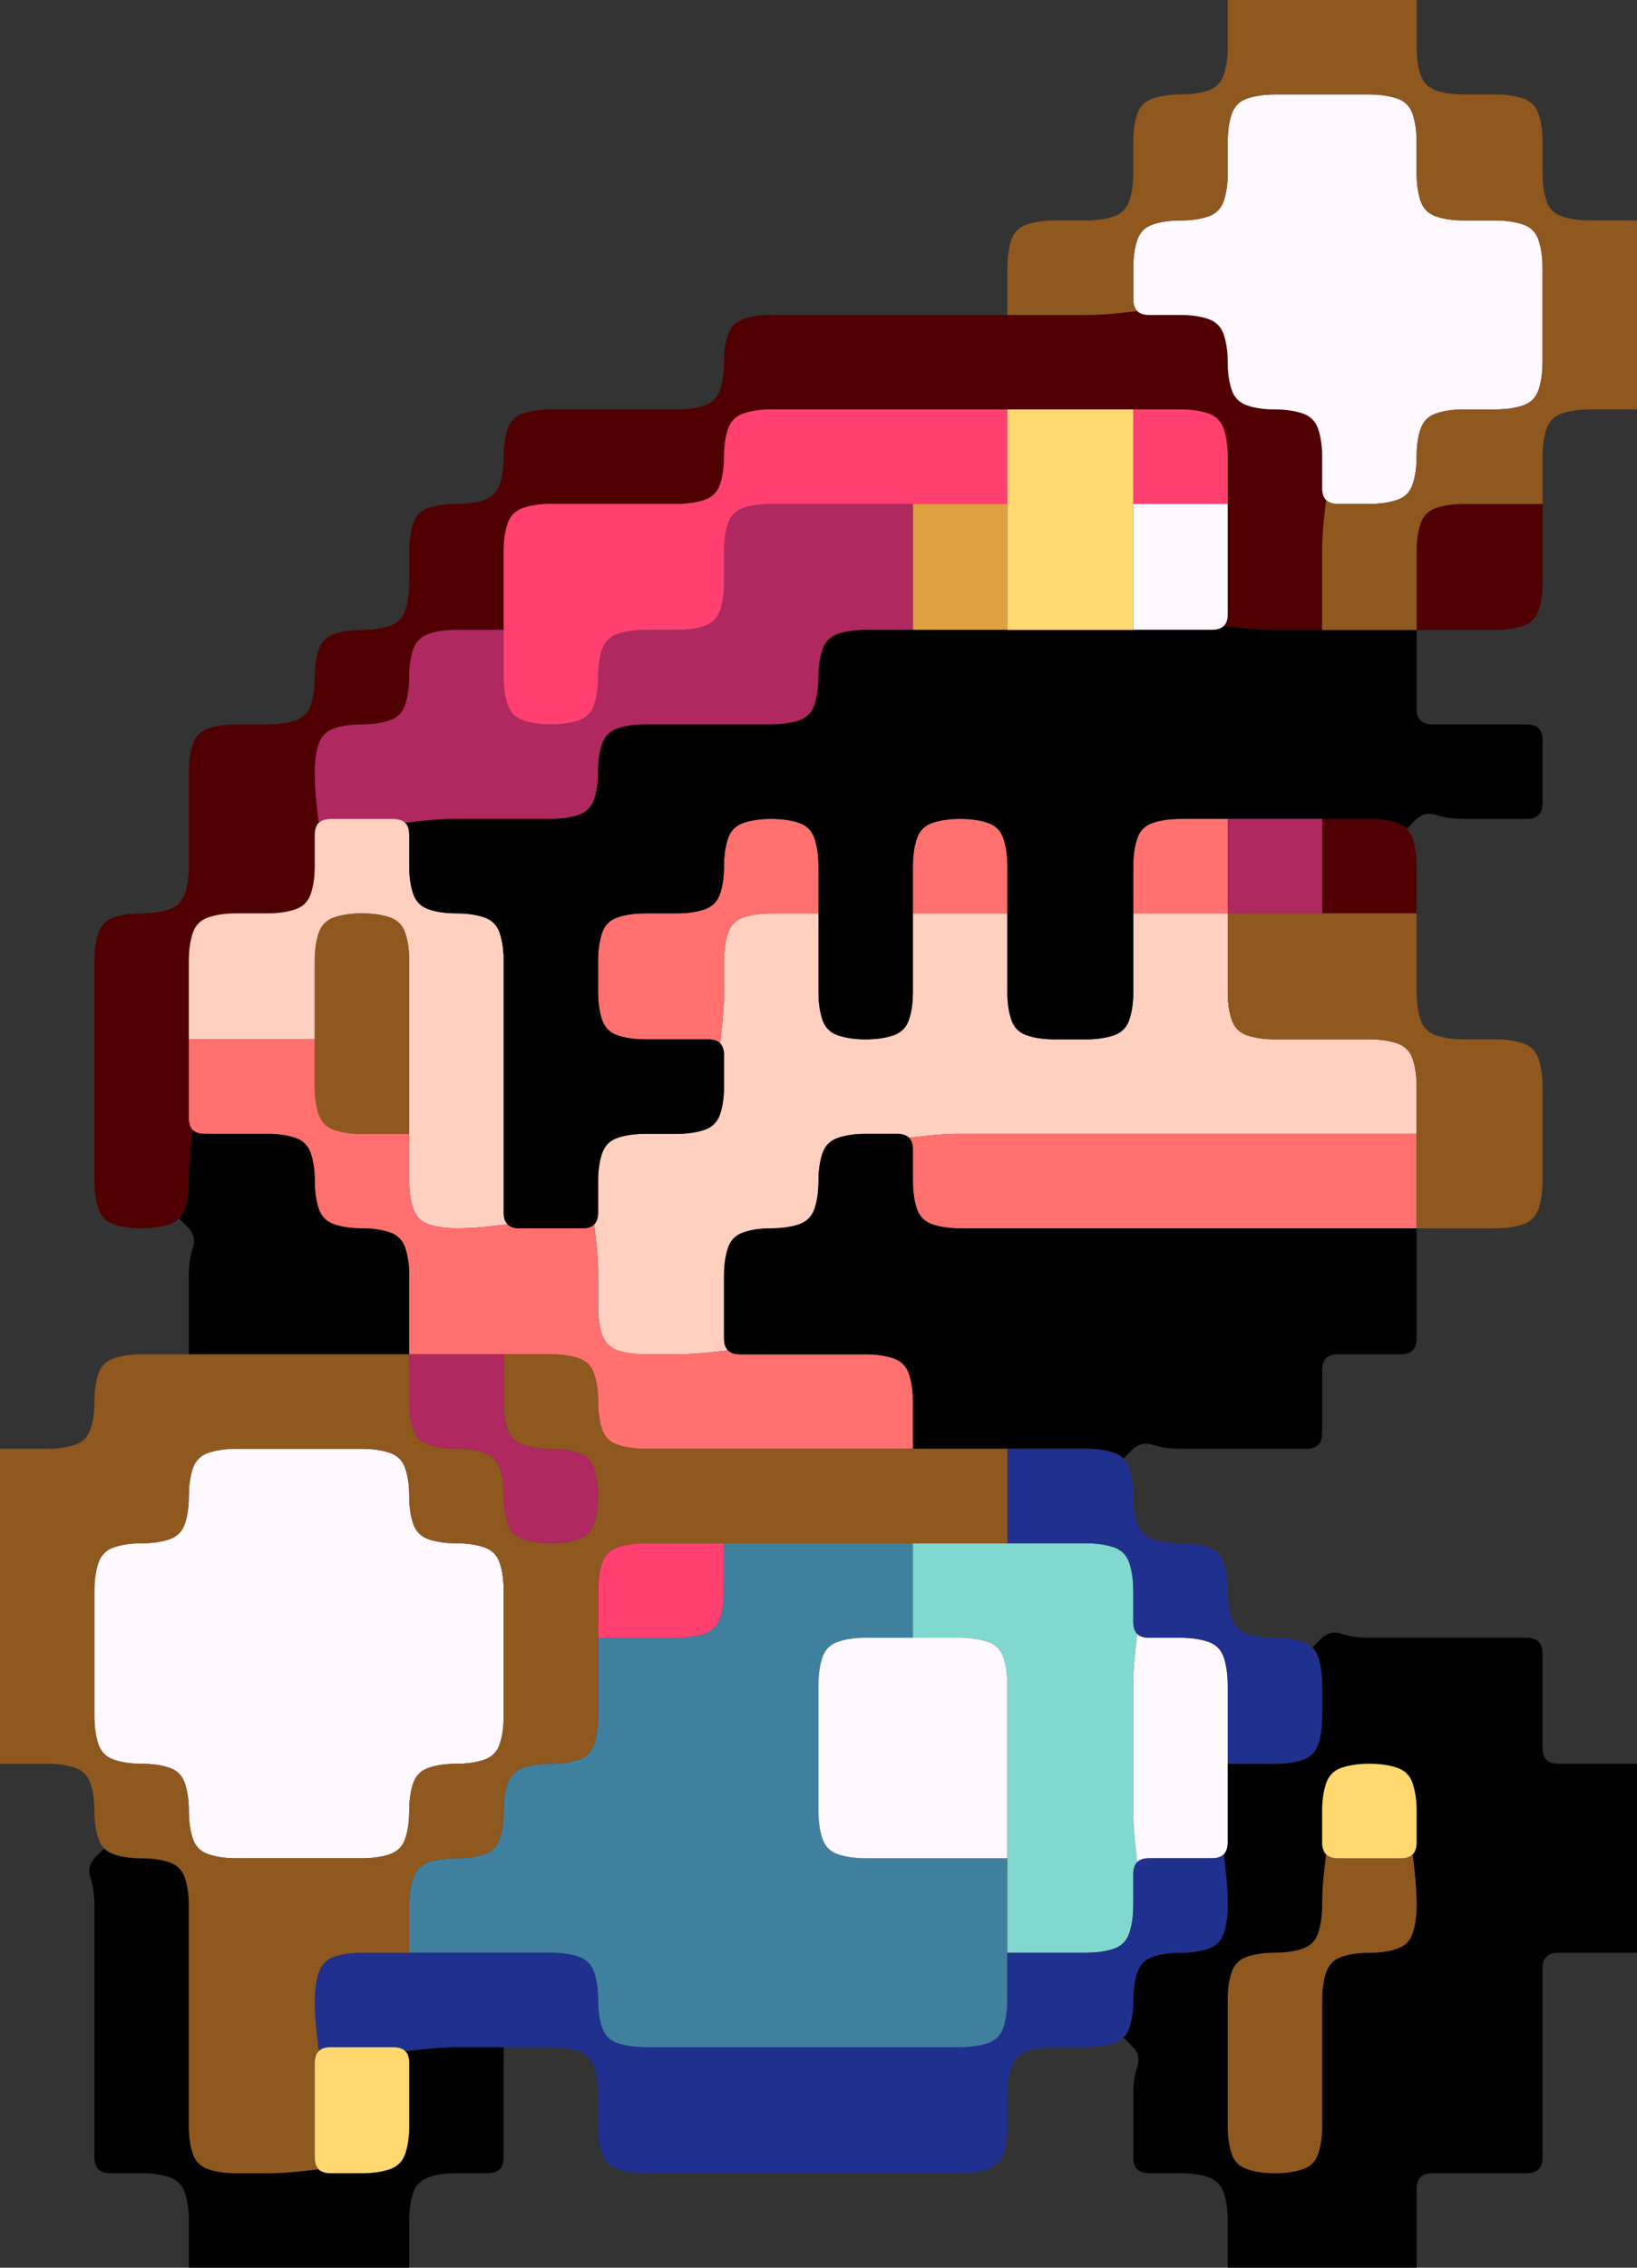 <?xml version="1.0" encoding="UTF-8" standalone="no"?>
<svg
   xmlns:dc="http://purl.org/dc/elements/1.1/"
   xmlns:cc="http://creativecommons.org/ns#"
   xmlns:rdf="http://www.w3.org/1999/02/22-rdf-syntax-ns#"
   xmlns:svg="http://www.w3.org/2000/svg"
   xmlns="http://www.w3.org/2000/svg"
   viewBox="0 0 52 72"
   height="72"
   width="52"
   id="svg815"
   version="1.1">
  <rect x="0" y="0" width="52" height="72" fill="#333333" stroke="none"/>
  <defs
     id="defs819" />
  <g
     transform="translate(-201.55,-52.448)"
     id="g1211">
    <g
       id="g1396"
       transform="translate(122.672,30.086)">
      <g
         id="g1583"
         transform="translate(78.877,22.362)">
        <path
           id="path1513"
           d="M 29,16.5 V 16 h 0.5 q 0.5,0 1,0 0.5,0 1,0 H 32 v 0.5 q 0,0.5 0,1 0,0.5 0,1 0,0.5 0,1 V 20 h -0.5 q -0.5,0 -1,0 -0.5,0 -1,0 H 29 v -0.5 q 0,-0.5 0,-1 0,-0.5 0,-1 0,-0.5 0,-1 M 28.875,20 H 29 29.375 29.75 29.5 q -0.25,0 -0.5,0 h -0.25 0.125 m 2.75,0 H 32 32.125 32.25 32 q -0.25,0 -0.5,0 h -0.25 0.375 M 32,16.375 V 16 15.875 15.75 16 q 0,0.25 0,0.5 v 0.25 -0.375 M 29.375,16 H 29 28.875 28.75 29 q 0.25,0 0.5,0 h 0.25 -0.375"
           style="fill:#dfa03f;fill-opacity:1" />
        <path
           d="M 42,26.5 V 26 h 0.5 q 0.5,0 1,0 0.5,0 0.875,0.125 0.375,0.125 0.5,0.5 Q 45,27 45,27.5 q 0,0.5 0,1 V 29 h -0.5 q -0.5,0 -1,0 -0.5,0 -1,0 H 42 v -0.5 q 0,-0.5 0,-1 0,-0.5 0,-1 M 41.875,29 H 42 42.375 42.75 42.5 q -0.25,0 -0.5,0 h -0.25 0.125 M 45,29.125 V 29 28.625 28.25 28.5 q 0,0.25 0,0.5 v 0.25 -0.125 M 42.375,26 H 42 41.875 41.75 42 q 0.25,0 0.5,0 h 0.25 -0.375 m 2.75,-9.375 q 0.125,-0.375 0.5,-0.5 Q 46,16 46.5,16 q 0.5,0 1,0 0.5,0 1,0 H 49 v 0.5 q 0,0.5 0,1 0,0.5 0,1 0,0.5 -0.125,0.875 -0.125,0.375 -0.5,0.5 Q 48,20 47.5,20 q -0.5,0 -1,0 -0.5,0 -1,0 H 45 v -0.5 q 0,-0.5 0,-1 0,-0.5 0,-1 0,-0.5 0.125,-0.875 M 44.875,20 H 45 45.375 45.75 45.5 q -0.25,0 -0.5,0 h -0.25 0.125 M 49,16.375 V 16 15.875 15.75 16 q 0,0.25 0,0.5 v 0.25 -0.375 m -25.875,-5.75 q 0.125,-0.375 0.5,-0.5 Q 24,10 24.5,10 q 0.5,0 1,0 0.5,0 1,0 0.5,0 1,0 0.5,0 1,0 0.5,0 1,0 0.5,0 1,0 0.5,0 1,0 0.5,0 1,0 0.5,0 1,0 0.5,0 1,0 0.5,0 1.062,-0.062 L 36.125,9.875 36.062,9.812 36,9.75 36.125,9.875 Q 36.25,10 36.5,10 H 36.75 36.375 36 36.5 q 0.5,0 1,0 0.5,0 0.875,0.125 0.375,0.125 0.5,0.5 Q 39,11 39,11.5 q 0,0.5 0.125,0.875 0.125,0.375 0.5,0.5 Q 40,13 40.5,13 q 0.5,0 0.875,0.125 0.375,0.125 0.5,0.5 Q 42,14 42,14.5 q 0,0.5 0,1 V 16 15.625 15.25 15.5 q 0,0.25 0.125,0.375 L 42.25,16 42.188,15.938 42.125,15.875 42.062,16.438 Q 42,17 42,17.5 q 0,0.5 0,1 0,0.5 0,1 V 20 h -0.5 q -0.5,0 -1,0 -0.5,0 -1.062,-0.062 L 38.875,19.875 38.812,19.938 38.75,20 38.875,19.875 Q 39,19.75 39,19.5 V 19.25 19.625 20 19.5 q 0,-0.5 0,-1 0,-0.5 0,-1 0,-0.5 0,-1 0,-0.5 0,-1 0,-0.5 0,-1 0,-0.5 -0.125,-0.875 -0.125,-0.375 -0.5,-0.5 Q 38,13 37.5,13 q -0.5,0 -1,0 -0.5,0 -1,0 -0.5,0 -1,0 -0.5,0 -1,0 -0.5,0 -1,0 -0.5,0 -1,0 -0.5,0 -1,0 -0.5,0 -1,0 -0.5,0 -1,0 -0.5,0 -1,0 -0.5,0 -1,0 -0.5,0 -1,0 -0.5,0 -1,0 -0.5,0 -0.875,0.125 -0.375,0.125 -0.5,0.5 Q 23,14 23,14.5 q 0,0.5 -0.125,0.875 -0.125,0.375 -0.5,0.5 Q 22,16 21.5,16 q -0.5,0 -1,0 -0.5,0 -1,0 -0.5,0 -1,0 -0.5,0 -1,0 -0.5,0 -0.875,0.125 -0.375,0.125 -0.5,0.5 Q 16,17 16,17.5 q 0,0.5 0,1 0,0.5 0,1 V 20 h -0.5 q -0.5,0 -1,0 -0.5,0 -0.875,0.125 -0.375,0.125 -0.5,0.5 Q 13,21 13,21.5 q 0,0.5 -0.125,0.875 -0.125,0.375 -0.5,0.5 Q 12,23 11.5,23 11,23 10.625,23.125 10.25,23.25 10.125,23.625 10,24 10,24.5 10,25 10.062,25.562 L 10.125,26.125 10.188,26.062 10.25,26 10.125,26.125 Q 10,26.25 10,26.5 V 26.75 26.375 26 26.5 q 0,0.5 0,1 0,0.5 -0.125,0.875 -0.125,0.375 -0.5,0.5 Q 9,29 8.5,29 8,29 7.5,29 7,29 6.625,29.125 6.25,29.25 6.125,29.625 6,30 6,30.5 q 0,0.5 0,1 0,0.5 0,1 0,0.5 0,1 0,0.5 0,1 0,0.5 0,1 V 36 35.625 35.25 35.5 q 0,0.25 0.125,0.375 L 6.25,36 6.188,35.938 6.125,35.875 6.062,36.438 Q 6,37 6,37.5 6,38 5.875,38.375 5.75,38.75 5.375,38.875 5,39 4.5,39 4,39 3.625,38.875 3.25,38.75 3.125,38.375 3,38 3,37.5 3,37 3,36.5 3,36 3,35.5 3,35 3,34.5 3,34 3,33.5 3,33 3,32.5 3,32 3,31.5 3,31 3,30.5 3,30 3.125,29.625 3.25,29.25 3.625,29.125 4,29 4.5,29 5,29 5.375,28.875 5.75,28.75 5.875,28.375 6,28 6,27.5 6,27 6,26.5 6,26 6,25.5 6,25 6,24.5 6,24 6.125,23.625 6.25,23.25 6.625,23.125 7,23 7.5,23 8,23 8.5,23 9,23 9.375,22.875 9.75,22.75 9.875,22.375 10,22 10,21.5 10,21 10.125,20.625 10.25,20.25 10.625,20.125 11,20 11.5,20 q 0.5,0 0.875,-0.125 0.375,-0.125 0.5,-0.5 Q 13,19 13,18.5 q 0,-0.5 0,-1 0,-0.5 0.125,-0.875 0.125,-0.375 0.5,-0.5 Q 14,16 14.5,16 q 0.5,0 0.875,-0.125 0.375,-0.125 0.5,-0.5 Q 16,15 16,14.5 16,14 16.125,13.625 16.25,13.25 16.625,13.125 17,13 17.5,13 q 0.5,0 1,0 0.5,0 1,0 0.5,0 1,0 0.5,0 1,0 0.5,0 0.875,-0.125 0.375,-0.125 0.5,-0.5 Q 23,12 23,11.5 23,11 23.125,10.625 M 16,20.125 V 20 19.625 19.25 19.5 q 0,0.25 0,0.5 v 0.25 -0.125 M 41.625,20 H 42 42.125 42.25 42 q -0.25,0 -0.5,0 h -0.25 0.375"
           style="fill:#500000;fill-opacity:1"
           id="path1531" />
        <path
           d="m 23.125,29.625 q 0.125,-0.375 0.5,-0.5 Q 24,29 24.5,29 q 0.5,0 1,0 H 26 v 0.5 q 0,0.5 0,1 0,0.5 0,1 0,0.5 0.125,0.875 0.125,0.375 0.5,0.5 Q 27,33 27.5,33 q 0.5,0 0.875,-0.125 0.375,-0.125 0.5,-0.5 Q 29,32 29,31.5 q 0,-0.5 0,-1 0,-0.5 0,-1 V 29 h 0.5 q 0.5,0 1,0 0.5,0 1,0 H 32 v 0.5 q 0,0.5 0,1 0,0.5 0,1 0,0.5 0.125,0.875 0.125,0.375 0.5,0.5 Q 33,33 33.5,33 q 0.5,0 1,0 0.5,0 0.875,-0.125 0.375,-0.125 0.5,-0.5 Q 36,32 36,31.5 q 0,-0.5 0,-1 0,-0.5 0,-1 V 29 h 0.5 q 0.5,0 1,0 0.5,0 1,0 H 39 v 0.5 q 0,0.5 0,1 0,0.5 0,1 0,0.5 0.125,0.875 0.125,0.375 0.5,0.5 Q 40,33 40.5,33 q 0.5,0 1,0 0.5,0 1,0 0.5,0 1,0 0.5,0 0.875,0.125 0.375,0.125 0.5,0.5 Q 45,34 45,34.5 q 0,0.5 0,1 V 36 h -0.5 q -0.5,0 -1,0 -0.5,0 -1,0 -0.5,0 -1,0 -0.5,0 -1,0 -0.5,0 -1,0 -0.5,0 -1,0 -0.5,0 -1,0 -0.5,0 -1,0 -0.5,0 -1,0 -0.5,0 -1,0 -0.5,0 -1,0 -0.5,0 -1,0 -0.5,0 -1,0 -0.5,0 -1,0 -0.5,0 -1.062,0.062 L 28.875,36.125 28.938,36.188 29,36.25 28.875,36.125 Q 28.75,36 28.5,36 H 28.25 28.625 29 28.5 q -0.5,0 -1,0 -0.5,0 -0.875,0.125 -0.375,0.125 -0.5,0.5 Q 26,37 26,37.5 q 0,0.5 -0.125,0.875 -0.125,0.375 -0.5,0.5 Q 25,39 24.5,39 24,39 23.625,39.125 23.25,39.25 23.125,39.625 23,40 23,40.5 q 0,0.5 0,1 0,0.5 0,1 V 43 42.625 42.25 42.5 q 0,0.25 0.125,0.375 L 23.25,43 23.188,42.938 23.125,42.875 22.562,42.938 Q 22,43 21.5,43 21,43 20.5,43 20,43 19.625,42.875 19.25,42.75 19.125,42.375 19,42 19,41.5 19,41 19,40.5 19,40 18.938,39.438 L 18.875,38.875 18.812,38.938 18.75,39 18.875,38.875 Q 19,38.75 19,38.5 V 38.25 38.625 39 38.5 q 0,-0.5 0,-1 0,-0.5 0.125,-0.875 0.125,-0.375 0.5,-0.5 Q 20,36 20.5,36 q 0.5,0 1,0 0.5,0 0.875,-0.125 0.375,-0.125 0.5,-0.5 Q 23,35 23,34.5 23,34 23,33.5 V 33 33.375 33.75 33.5 q 0,-0.25 -0.125,-0.375 L 22.75,33 l 0.062,0.062 0.062,0.062 0.062,-0.562 Q 23,32 23,31.5 23,31 23,30.5 23,30 23.125,29.625 M 45,36.125 V 36 35.625 35.25 35.5 q 0,0.25 0,0.5 v 0.25 -0.125 m -9,-7.25 V 29 29.375 29.75 29.5 q 0,-0.25 0,-0.5 v -0.25 0.125 m -4,0.5 V 29 28.875 28.75 29 q 0,0.25 0,0.5 v 0.25 -0.375 m -3,-0.5 V 29 29.375 29.75 29.5 q 0,-0.25 0,-0.5 v -0.25 0.125 m -3,0.5 V 29 28.875 28.75 29 q 0,0.25 0,0.5 v 0.25 -0.375 M 10,26.5 q 0,-0.5 0.5,-0.5 0.5,0 1,0 0.5,0 1,0 0.5,0 0.5,0.5 0,0.5 0,1 0,0.5 0.125,0.875 0.125,0.375 0.5,0.5 Q 14,29 14.5,29 q 0.5,0 0.875,0.125 0.375,0.125 0.5,0.5 Q 16,30 16,30.5 q 0,0.5 0,1 0,0.5 0,1 0,0.5 0,1 0,0.5 0,1 0,0.5 0,1 0,0.5 0,1 0,0.5 0,1 0,0.5 0,1 V 39 38.625 38.25 38.5 q 0,0.25 0.125,0.375 L 16.25,39 16.188,38.938 16.125,38.875 15.562,38.938 Q 15,39 14.5,39 14,39 13.625,38.875 13.25,38.75 13.125,38.375 13,38 13,37.5 q 0,-0.5 0,-1 0,-0.5 0,-1 0,-0.5 0,-1 0,-0.5 0,-1 0,-0.5 0,-1 0,-0.5 0,-1 0,-0.5 0,-1 0,-0.5 -0.125,-0.875 -0.125,-0.375 -0.5,-0.5 Q 12,29 11.5,29 11,29 10.625,29.125 10.25,29.25 10.125,29.625 10,30 10,30.5 q 0,0.5 0,1 0,0.5 0,1 V 33 H 9.5 Q 9,33 8.5,33 8,33 7.5,33 7,33 6.5,33 H 6 V 32.5 Q 6,32 6,31.5 6,31 6,30.5 6,30 6.125,29.625 6.25,29.25 6.625,29.125 7,29 7.5,29 8,29 8.5,29 9,29 9.375,28.875 9.75,28.75 9.875,28.375 10,28 10,27.5 10,27 10,26.5 M 6,32.625 V 33 33.125 33.25 33 q 0,-0.25 0,-0.5 v -0.25 0.375 m 4,0.5 V 33 32.625 32.25 32.5 q 0,0.25 0,0.5 v 0.25 -0.125"
           style="fill:#ffd0c0;fill-opacity:1"
           id="path1535" />
        <path
           d="M 29,36.5 V 36 36.375 36.75 36.5 q 0,-0.25 -0.125,-0.375 L 28.75,36 l 0.062,0.062 0.062,0.062 0.562,-0.062 Q 30,36 30.5,36 q 0.5,0 1,0 0.5,0 1,0 0.5,0 1,0 0.5,0 1,0 0.5,0 1,0 0.5,0 1,0 0.5,0 1,0 0.5,0 1,0 0.5,0 1,0 0.5,0 1,0 0.5,0 1,0 0.5,0 1,0 0.5,0 1,0 0.5,0 1,0 H 45 v 0.5 q 0,0.5 0,1 0,0.5 0,1 V 39 h -0.5 q -0.5,0 -1,0 -0.5,0 -1,0 -0.5,0 -1,0 -0.5,0 -1,0 -0.5,0 -1,0 -0.5,0 -1,0 -0.5,0 -1,0 -0.5,0 -1,0 -0.5,0 -1,0 -0.5,0 -1,0 -0.5,0 -1,0 -0.5,0 -1,0 -0.5,0 -1,0 -0.5,0 -1,0 -0.5,0 -0.875,-0.125 -0.375,-0.125 -0.5,-0.5 Q 29,38 29,37.5 29,37 29,36.5 M 44.625,39 H 45 45.125 45.25 45 q -0.25,0 -0.5,0 h -0.25 0.375 M 45,36.375 V 36 35.875 35.75 36 q 0,0.25 0,0.5 v 0.25 -0.375 M 6,33.5 V 33 h 0.5 q 0.5,0 1,0 0.5,0 1,0 0.5,0 1,0 H 10 v 0.5 q 0,0.5 0,1 0,0.5 0.125,0.875 0.125,0.375 0.5,0.5 Q 11,36 11.5,36 q 0.5,0 1,0 H 13 v 0.5 q 0,0.5 0,1 0,0.5 0.125,0.875 0.125,0.375 0.5,0.5 Q 14,39 14.5,39 15,39 15.562,38.938 L 16.125,38.875 16.062,38.812 16,38.75 16.125,38.875 Q 16.25,39 16.5,39 H 16.75 16.375 16 16.5 q 0.5,0 1,0 0.5,0 1,0 H 19 18.625 18.25 18.5 q 0.25,0 0.375,-0.125 L 19,38.75 18.938,38.812 18.875,38.875 18.938,39.438 Q 19,40 19,40.5 q 0,0.5 0,1 0,0.5 0.125,0.875 0.125,0.375 0.5,0.5 Q 20,43 20.5,43 q 0.5,0 1,0 0.5,0 1.062,-0.062 L 23.125,42.875 23.062,42.812 23,42.75 23.125,42.875 Q 23.25,43 23.5,43 H 23.75 23.375 23 23.5 q 0.5,0 1,0 0.5,0 1,0 0.5,0 1,0 0.5,0 1,0 0.5,0 0.875,0.125 0.375,0.125 0.5,0.5 Q 29,44 29,44.5 q 0,0.5 0,1 V 46 h -0.5 q -0.5,0 -1,0 -0.5,0 -1,0 -0.5,0 -1,0 -0.5,0 -1,0 -0.5,0 -1,0 -0.5,0 -1,0 -0.5,0 -1,0 -0.5,0 -1,0 -0.5,0 -0.875,-0.125 -0.375,-0.125 -0.5,-0.5 Q 19,45 19,44.5 19,44 18.875,43.625 18.75,43.25 18.375,43.125 18,43 17.5,43 q -0.5,0 -1,0 -0.5,0 -1,0 -0.5,0 -1,0 -0.5,0 -1,0 H 13 v -0.5 q 0,-0.5 0,-1 0,-0.5 0,-1 0,-0.5 -0.125,-0.875 -0.125,-0.375 -0.5,-0.5 Q 12,39 11.5,39 11,39 10.625,38.875 10.25,38.75 10.125,38.375 10,38 10,37.5 10,37 9.875,36.625 9.75,36.25 9.375,36.125 9,36 8.5,36 8,36 7.5,36 7,36 6.5,36 6,36 6,35.5 6,35 6,34.5 6,34 6,33.5 M 28.625,46 H 29 29.125 29.25 29 q -0.25,0 -0.5,0 h -0.25 0.375 M 13,36.375 V 36 35.875 35.75 36 q 0,0.25 0,0.5 v 0.25 -0.375 m -3,-3 V 33 32.875 32.75 33 q 0,0.25 0,0.5 v 0.25 -0.375 m -4,-0.5 V 33 33.375 33.75 33.5 Q 6,33.25 6,33 v -0.25 0.125 m 30.125,-6.25 q 0.125,-0.375 0.5,-0.5 Q 37,26 37.5,26 q 0.5,0 1,0 H 39 v 0.5 q 0,0.5 0,1 0,0.5 0,1 V 29 h -0.5 q -0.5,0 -1,0 -0.5,0 -1,0 H 36 v -0.5 q 0,-0.5 0,-1 0,-0.5 0.125,-0.875 m -0.125,2 V 29 29.125 29.25 29 q 0,-0.25 0,-0.5 v -0.25 0.375 M 39.125,26 H 39 38.625 38.25 38.5 q 0.25,0 0.5,0 h 0.25 -0.125 m -10,0.625 q 0.125,-0.375 0.5,-0.5 Q 30,26 30.5,26 q 0.5,0 0.875,0.125 0.375,0.125 0.5,0.5 Q 32,27 32,27.5 q 0,0.5 0,1 V 29 h -0.5 q -0.5,0 -1,0 -0.5,0 -1,0 H 29 v -0.5 q 0,-0.5 0,-1 0,-0.5 0.125,-0.875 m -0.125,2 V 29 29.125 29.25 29 q 0,-0.25 0,-0.5 v -0.25 0.375 m 3,0.5 V 29 28.625 28.25 28.5 q 0,0.25 0,0.5 v 0.25 -0.125 m -8.875,-2.5 q 0.125,-0.375 0.5,-0.5 Q 24,26 24.5,26 q 0.5,0 0.875,0.125 0.375,0.125 0.5,0.5 Q 26,27 26,27.5 q 0,0.5 0,1 V 29 h -0.5 q -0.5,0 -1,0 -0.5,0 -0.875,0.125 -0.375,0.125 -0.5,0.5 Q 23,30 23,30.5 q 0,0.5 0,1 0,0.5 -0.062,1.062 L 22.875,33.125 22.938,33.188 23,33.25 22.875,33.125 Q 22.75,33 22.5,33 H 22.25 22.625 23 22.5 q -0.5,0 -1,0 -0.5,0 -1,0 -0.5,0 -0.875,-0.125 -0.375,-0.125 -0.5,-0.5 Q 19,32 19,31.5 q 0,-0.5 0,-1 0,-0.5 0.125,-0.875 0.125,-0.375 0.5,-0.5 Q 20,29 20.5,29 q 0.5,0 1,0 0.5,0 0.875,-0.125 0.375,-0.125 0.5,-0.5 Q 23,28 23,27.5 23,27 23.125,26.625 M 26,29.125 V 29 28.625 28.25 28.5 q 0,0.25 0,0.5 v 0.25 -0.125"
           style="fill:#ff706f;fill-opacity:1"
           id="path1545" />
        <path
           d="M 13,43.5 V 43 h 0.5 q 0.5,0 1,0 0.5,0 1,0 H 16 v 0.5 q 0,0.5 0,1 0,0.5 0.125,0.875 0.125,0.375 0.5,0.5 Q 17,46 17.5,46 q 0.5,0 0.875,0.125 0.375,0.125 0.5,0.5 Q 19,47 19,47.5 q 0,0.5 -0.125,0.875 -0.125,0.375 -0.5,0.5 Q 18,49 17.5,49 17,49 16.625,48.875 16.25,48.75 16.125,48.375 16,48 16,47.5 16,47 15.875,46.625 15.75,46.25 15.375,46.125 15,46 14.5,46 14,46 13.625,45.875 13.25,45.75 13.125,45.375 13,45 13,44.5 13,44 13,43.5 M 16.125,43 H 16 15.625 15.25 15.5 q 0.25,0 0.5,0 h 0.25 -0.125 M 39,26.5 V 26 h 0.5 q 0.5,0 1,0 0.5,0 1,0 H 42 v 0.5 q 0,0.5 0,1 0,0.5 0,1 V 29 h -0.5 q -0.5,0 -1,0 -0.5,0 -1,0 H 39 v -0.5 q 0,-0.5 0,-1 0,-0.5 0,-1 M 41.625,29 H 42 42.125 42.25 42 q -0.25,0 -0.5,0 h -0.25 0.375 m 0.5,-3 H 42 41.625 41.25 41.5 q 0.25,0 0.5,0 h 0.25 -0.125 m -2.75,0 H 39 38.875 38.75 39 q 0.25,0 0.5,0 h 0.25 -0.375 m -16.25,-9.375 q 0.125,-0.375 0.5,-0.5 Q 24,16 24.5,16 q 0.5,0 1,0 0.5,0 1,0 0.5,0 1,0 0.5,0 1,0 H 29 v 0.5 q 0,0.5 0,1 0,0.5 0,1 0,0.5 0,1 V 20 h -0.5 q -0.5,0 -1,0 -0.5,0 -0.875,0.125 -0.375,0.125 -0.5,0.5 Q 26,21 26,21.5 q 0,0.5 -0.125,0.875 -0.125,0.375 -0.5,0.5 Q 25,23 24.5,23 q -0.5,0 -1,0 -0.5,0 -1,0 -0.5,0 -1,0 -0.5,0 -1,0 -0.5,0 -0.875,0.125 -0.375,0.125 -0.5,0.5 Q 19,24 19,24.5 q 0,0.5 -0.125,0.875 -0.125,0.375 -0.5,0.5 Q 18,26 17.5,26 q -0.5,0 -1,0 -0.5,0 -1,0 -0.5,0 -1,0 -0.5,0 -1.062,0.062 L 12.875,26.125 12.938,26.188 13,26.25 12.875,26.125 Q 12.75,26 12.5,26 H 12.25 12.625 13 12.5 q -0.5,0 -1,0 -0.5,0 -1,0 H 10 10.375 10.75 10.5 q -0.25,0 -0.375,0.125 L 10,26.25 10.062,26.188 10.125,26.125 10.062,25.562 Q 10,25 10,24.5 10,24 10.125,23.625 10.25,23.25 10.625,23.125 11,23 11.5,23 q 0.5,0 0.875,-0.125 0.375,-0.125 0.5,-0.5 Q 13,22 13,21.5 13,21 13.125,20.625 13.25,20.25 13.625,20.125 14,20 14.5,20 q 0.5,0 1,0 H 16 v 0.5 q 0,0.5 0,1 0,0.5 0.125,0.875 0.125,0.375 0.5,0.5 Q 17,23 17.5,23 q 0.5,0 0.875,-0.125 0.375,-0.125 0.5,-0.5 Q 19,22 19,21.5 19,21 19.125,20.625 19.25,20.25 19.625,20.125 20,20 20.5,20 q 0.5,0 1,0 0.5,0 0.875,-0.125 0.375,-0.125 0.5,-0.5 Q 23,19 23,18.5 23,18 23,17.5 23,17 23.125,16.625 M 16,20.375 V 20 19.875 19.75 20 q 0,0.25 0,0.5 v 0.25 -0.375 M 28.625,20 H 29 29.125 29.25 29 q -0.25,0 -0.5,0 h -0.25 0.375 m 0.5,-4 H 29 28.625 28.25 28.5 q 0.25,0 0.5,0 h 0.25 -0.125"
           style="fill:#b02860;fill-opacity:1"
           id="path1549" />
        <path
           d="m 19.125,49.625 q 0.125,-0.375 0.5,-0.5 Q 20,49 20.5,49 q 0.5,0 1,0 0.5,0 1,0 H 23 v 0.5 q 0,0.5 0,1 0,0.5 -0.125,0.875 -0.125,0.375 -0.5,0.5 Q 22,52 21.5,52 q -0.5,0 -1,0 -0.5,0 -1,0 H 19 v -0.5 q 0,-0.5 0,-1 0,-0.5 0.125,-0.875 m -0.125,2 V 52 52.125 52.25 52 q 0,-0.25 0,-0.5 v -0.25 0.375 M 23.125,49 H 23 22.625 22.25 22.5 q 0.25,0 0.5,0 h 0.25 -0.125 M 36,13.5 V 13 h 0.5 q 0.5,0 1,0 0.5,0 0.875,0.125 0.375,0.125 0.5,0.5 Q 39,14 39,14.5 q 0,0.5 0,1 V 16 h -0.5 q -0.5,0 -1,0 -0.5,0 -1,0 H 36 v -0.5 q 0,-0.5 0,-1 0,-0.5 0,-1 m 0,2.125 V 16 16.125 16.25 16 q 0,-0.25 0,-0.5 v -0.25 0.375 m 3,0.5 V 16 15.625 15.25 15.5 q 0,0.25 0,0.5 v 0.25 -0.125 M 36.375,13 H 36 35.875 35.75 36 q 0.25,0 0.5,0 h 0.25 -0.375 m -13.25,0.625 q 0.125,-0.375 0.5,-0.5 Q 24,13 24.5,13 q 0.5,0 1,0 0.5,0 1,0 0.5,0 1,0 0.5,0 1,0 0.5,0 1,0 0.5,0 1,0 0.5,0 1,0 H 32 v 0.5 q 0,0.5 0,1 0,0.5 0,1 V 16 h -0.5 q -0.5,0 -1,0 -0.5,0 -1,0 -0.5,0 -1,0 -0.5,0 -1,0 -0.5,0 -1,0 -0.5,0 -1,0 -0.5,0 -1,0 -0.5,0 -0.875,0.125 -0.375,0.125 -0.5,0.5 Q 23,17 23,17.5 q 0,0.5 0,1 0,0.5 -0.125,0.875 -0.125,0.375 -0.5,0.5 Q 22,20 21.5,20 q -0.5,0 -1,0 -0.5,0 -0.875,0.125 -0.375,0.125 -0.5,0.5 Q 19,21 19,21.5 q 0,0.5 -0.125,0.875 -0.125,0.375 -0.5,0.5 Q 18,23 17.5,23 17,23 16.625,22.875 16.25,22.75 16.125,22.375 16,22 16,21.5 q 0,-0.5 0,-1 0,-0.5 0,-1 0,-0.5 0,-1 0,-0.5 0,-1 0,-0.5 0.125,-0.875 0.125,-0.375 0.5,-0.5 Q 17,16 17.5,16 q 0.5,0 1,0 0.5,0 1,0 0.5,0 1,0 0.5,0 1,0 0.5,0 0.875,-0.125 0.375,-0.125 0.5,-0.5 Q 23,15 23,14.5 23,14 23.125,13.625 M 32,16.125 V 16 15.625 15.25 15.5 q 0,0.25 0,0.5 v 0.25 -0.125 M 32.125,13 H 32 31.625 31.25 31.5 q 0.25,0 0.5,0 h 0.25 -0.125"
           style="fill:#ff4070;fill-opacity:1"
           id="path1555" />
        <path
           d="M 23,49.5 V 49 h 0.5 q 0.5,0 1,0 0.5,0 1,0 0.5,0 1,0 0.5,0 1,0 0.5,0 1,0 H 29 v 0.5 q 0,0.5 0,1 0,0.5 0,1 V 52 h -0.5 q -0.5,0 -1,0 -0.5,0 -0.875,0.125 -0.375,0.125 -0.5,0.5 Q 26,53 26,53.5 q 0,0.5 0,1 0,0.5 0,1 0,0.5 0,1 0,0.5 0,1 0,0.5 0.125,0.875 0.125,0.375 0.5,0.5 Q 27,59 27.5,59 q 0.5,0 1,0 0.5,0 1,0 0.5,0 1,0 0.5,0 1,0 H 32 v 0.5 q 0,0.5 0,1 0,0.5 0,1 0,0.5 0,1 0,0.5 0,1 0,0.5 -0.125,0.875 -0.125,0.375 -0.5,0.5 Q 31,65 30.5,65 q -0.5,0 -1,0 -0.5,0 -1,0 -0.5,0 -1,0 -0.5,0 -1,0 -0.5,0 -1,0 -0.5,0 -1,0 -0.5,0 -1,0 -0.5,0 -1,0 -0.5,0 -1,0 -0.5,0 -1,0 -0.5,0 -0.875,-0.125 -0.375,-0.125 -0.5,-0.5 Q 19,64 19,63.5 19,63 18.875,62.625 18.75,62.25 18.375,62.125 18,62 17.5,62 q -0.5,0 -1,0 -0.5,0 -1,0 -0.5,0 -1,0 -0.5,0 -1,0 H 13 v -0.5 q 0,-0.5 0,-1 0,-0.5 0.125,-0.875 0.125,-0.375 0.5,-0.5 Q 14,59 14.5,59 q 0.5,0 0.875,-0.125 0.375,-0.125 0.5,-0.5 Q 16,58 16,57.5 16,57 16.125,56.625 16.25,56.25 16.625,56.125 17,56 17.5,56 q 0.5,0 0.875,-0.125 0.375,-0.125 0.5,-0.5 Q 19,55 19,54.5 q 0,-0.5 0,-1 0,-0.5 0,-1 V 52 h 0.5 q 0.5,0 1,0 0.5,0 1,0 0.5,0 0.875,-0.125 0.375,-0.125 0.5,-0.5 Q 23,51 23,50.5 q 0,-0.5 0,-1 m -4,2.375 V 52 52.375 52.75 52.5 q 0,-0.25 0,-0.5 v -0.25 0.125 M 12.875,62 H 13 13.375 13.75 13.5 q -0.25,0 -0.5,0 h -0.25 0.125 M 32,59.375 V 59 58.875 58.75 59 q 0,0.25 0,0.5 v 0.25 -0.375 M 28.625,52 H 29 29.125 29.25 29 q -0.25,0 -0.5,0 h -0.25 0.375 m 0.5,-3 H 29 28.625 28.25 28.5 q 0.25,0 0.5,0 h 0.25 -0.125 m -5.75,0 H 23 22.875 22.75 23 q 0.25,0 0.5,0 h 0.25 -0.375"
           style="fill:#40809f;fill-opacity:1"
           id="path1557" />
        <path
           d="M 29,49.5 V 49 h 0.5 q 0.5,0 1,0 0.5,0 1,0 0.5,0 1,0 0.5,0 1,0 0.5,0 1,0 0.5,0 0.875,0.125 0.375,0.125 0.5,0.5 Q 36,50 36,50.5 q 0,0.5 0,1 V 52 51.625 51.25 51.5 q 0,0.25 0.125,0.375 L 36.25,52 36.188,51.938 36.125,51.875 36.062,52.438 Q 36,53 36,53.5 q 0,0.5 0,1 0,0.5 0,1 0,0.5 0,1 0,0.5 0,1 0,0.5 0.062,1.062 L 36.125,59.125 36.188,59.062 36.25,59 36.125,59.125 Q 36,59.25 36,59.5 V 59.75 59.375 59 59.5 q 0,0.5 0,1 0,0.5 -0.125,0.875 -0.125,0.375 -0.5,0.5 Q 35,62 34.5,62 q -0.5,0 -1,0 -0.5,0 -1,0 H 32 v -0.5 q 0,-0.5 0,-1 0,-0.5 0,-1 0,-0.5 0,-1 0,-0.5 0,-1 0,-0.5 0,-1 0,-0.5 0,-1 0,-0.5 0,-1 0,-0.5 0,-1 0,-0.5 -0.125,-0.875 -0.125,-0.375 -0.5,-0.5 Q 31,52 30.5,52 30,52 29.5,52 H 29 v -0.5 q 0,-0.5 0,-1 0,-0.5 0,-1 M 28.875,52 H 29 29.375 29.75 29.5 q -0.25,0 -0.5,0 h -0.25 0.125 M 32,61.625 V 62 62.125 62.25 62 q 0,-0.25 0,-0.5 v -0.25 0.375 M 29.375,49 H 29 28.875 28.75 29 q 0.25,0 0.5,0 h 0.25 -0.375"
           style="fill:#80d8cf;fill-opacity:1"
           id="path1559" />
        <path
           d="M 36.062,52.438 36.125,51.875 36.062,51.812 36,51.75 36.125,51.875 Q 36.25,52 36.5,52 H 36.75 36.375 36 36.5 q 0.5,0 1,0 0.5,0 0.875,0.125 0.375,0.125 0.5,0.5 Q 39,53 39,53.5 q 0,0.5 0,1 0,0.5 0,1 0,0.5 0,1 0,0.5 0,1 0,0.5 0,1 0,0.5 -0.5,0.5 -0.5,0 -1,0 -0.5,0 -1,0 H 36 36.375 36.75 36.5 q -0.25,0 -0.375,0.125 L 36,59.25 36.062,59.188 36.125,59.125 36.062,58.562 Q 36,58 36,57.5 q 0,-0.5 0,-1 0,-0.5 0,-1 0,-0.5 0,-1 0,-0.5 0,-1 0,-0.5 0.062,-1.062 M 26.125,52.625 q 0.125,-0.375 0.5,-0.5 Q 27,52 27.5,52 q 0.5,0 1,0 0.5,0 1,0 0.5,0 1,0 0.5,0 0.875,0.125 0.375,0.125 0.5,0.5 Q 32,53 32,53.5 q 0,0.5 0,1 0,0.5 0,1 0,0.5 0,1 0,0.5 0,1 0,0.5 0,1 V 59 h -0.5 q -0.5,0 -1,0 -0.5,0 -1,0 -0.5,0 -1,0 -0.5,0 -1,0 -0.5,0 -0.875,-0.125 -0.375,-0.125 -0.5,-0.5 Q 26,58 26,57.5 q 0,-0.5 0,-1 0,-0.5 0,-1 0,-0.5 0,-1 0,-0.5 0,-1 0,-0.5 0.125,-0.875 M 32,59.125 V 59 58.625 58.25 58.5 q 0,0.25 0,0.5 v 0.25 -0.125 M 6.125,46.625 Q 6.25,46.25 6.625,46.125 7,46 7.5,46 q 0.5,0 1,0 0.5,0 1,0 0.5,0 1,0 0.5,0 1,0 0.5,0 0.875,0.125 0.375,0.125 0.5,0.5 Q 13,47 13,47.5 q 0,0.5 0.125,0.875 0.125,0.375 0.5,0.5 Q 14,49 14.5,49 q 0.5,0 0.875,0.125 0.375,0.125 0.5,0.5 Q 16,50 16,50.5 q 0,0.5 0,1 0,0.5 0,1 0,0.5 0,1 0,0.5 0,1 0,0.5 -0.125,0.875 -0.125,0.375 -0.5,0.5 Q 15,56 14.5,56 14,56 13.625,56.125 13.25,56.25 13.125,56.625 13,57 13,57.5 q 0,0.5 -0.125,0.875 -0.125,0.375 -0.5,0.5 Q 12,59 11.5,59 11,59 10.5,59 10,59 9.5,59 9,59 8.5,59 8,59 7.5,59 7,59 6.625,58.875 6.25,58.75 6.125,58.375 6,58 6,57.5 6,57 5.875,56.625 5.75,56.25 5.375,56.125 5,56 4.5,56 4,56 3.625,55.875 3.25,55.75 3.125,55.375 3,55 3,54.5 3,54 3,53.5 3,53 3,52.5 3,52 3,51.5 3,51 3,50.5 3,50 3.125,49.625 3.25,49.25 3.625,49.125 4,49 4.5,49 5,49 5.375,48.875 5.75,48.75 5.875,48.375 6,48 6,47.5 6,47 6.125,46.625 M 36,16.5 V 16 h 0.5 q 0.5,0 1,0 0.5,0 1,0 H 39 v 0.5 q 0,0.5 0,1 0,0.5 0,1 0,0.5 0,1 0,0.5 -0.5,0.5 -0.5,0 -1,0 -0.5,0 -1,0 H 36 v -0.5 q 0,-0.5 0,-1 0,-0.5 0,-1 0,-0.5 0,-1 M 35.875,20 H 36 36.375 36.75 36.5 q -0.25,0 -0.5,0 h -0.25 0.125 M 39,16.375 V 16 15.875 15.75 16 q 0,0.25 0,0.5 v 0.25 -0.375 m -3,-0.5 V 16 16.375 16.75 16.5 q 0,-0.25 0,-0.5 v -0.25 0.125 M 39.125,3.625 Q 39.25,3.25 39.625,3.125 40,3 40.5,3 q 0.5,0 1,0 0.5,0 1,0 0.5,0 1,0 0.5,0 0.875,0.125 0.375,0.125 0.5,0.5 Q 45,4 45,4.5 q 0,0.5 0,1 0,0.5 0.125,0.875 0.125,0.375 0.5,0.5 Q 46,7 46.5,7 q 0.5,0 1,0 0.5,0 0.875,0.125 0.375,0.125 0.5,0.5 Q 49,8 49,8.5 q 0,0.5 0,1 0,0.5 0,1 0,0.5 0,1 0,0.5 -0.125,0.875 -0.125,0.375 -0.5,0.5 Q 48,13 47.5,13 q -0.5,0 -1,0 -0.5,0 -0.875,0.125 -0.375,0.125 -0.5,0.5 Q 45,14 45,14.5 q 0,0.5 -0.125,0.875 -0.125,0.375 -0.5,0.5 Q 44,16 43.5,16 43,16 42.5,16 42,16 42,15.5 42,15 42,14.5 42,14 41.875,13.625 41.75,13.25 41.375,13.125 41,13 40.5,13 40,13 39.625,12.875 39.25,12.75 39.125,12.375 39,12 39,11.5 39,11 38.875,10.625 38.75,10.25 38.375,10.125 38,10 37.5,10 37,10 36.5,10 36,10 36,9.5 36,9 36,8.5 36,8 36.125,7.625 36.25,7.25 36.625,7.125 37,7 37.5,7 38,7 38.375,6.875 38.75,6.75 38.875,6.375 39,6 39,5.5 39,5 39,4.5 39,4 39.125,3.625"
           style="fill:#fff8ff;fill-opacity:1"
           id="path1563" />
        <path
           d="M 2.875,59.625 Q 2.75,59.25 3.031,58.969 L 3.312,58.688 3.25,58.625 3.188,58.562 l 0.125,0.125 q 0.125,0.125 0.312,0.188 L 3.812,58.938 3.531,58.844 3.25,58.75 3.625,58.875 Q 4,59 4.5,59 5,59 5.375,59.125 5.75,59.25 5.875,59.625 6,60 6,60.5 q 0,0.5 0,1 0,0.5 0,1 0,0.5 0,1 0,0.5 0,1 0,0.5 0,1 0,0.5 0,1 0,0.5 0,1 0,0.5 0.125,0.875 0.125,0.375 0.5,0.5 Q 7,69 7.5,69 8,69 8.5,69 9,69 9.562,68.938 L 10.125,68.875 10.062,68.812 10,68.75 10.125,68.875 Q 10.25,69 10.5,69 H 10.75 10.375 10 10.5 q 0.5,0 1,0 0.5,0 0.875,-0.125 0.375,-0.125 0.5,-0.5 Q 13,68 13,67.5 q 0,-0.5 0,-1 0,-0.5 0,-1 V 65 65.375 65.75 65.5 q 0,-0.25 -0.125,-0.375 L 12.75,65 l 0.062,0.062 0.062,0.062 0.562,-0.062 Q 14,65 14.5,65 q 0.5,0 1,0 H 16 v 0.5 q 0,0.5 0,1 0,0.5 0,1 0,0.5 0,1 0,0.5 -0.5,0.5 -0.5,0 -1,0 -0.5,0 -0.875,0.125 -0.375,0.125 -0.5,0.5 Q 13,70 13,70.5 q 0,0.5 0,1 V 72 H 12.5 12 11.5 11 10.5 10 9.5 9 8.5 8 7.5 7 6.5 6 V 71.5 Q 6,71 6,70.5 6,70 5.875,69.625 5.75,69.25 5.375,69.125 5,69 4.5,69 4,69 3.5,69 3,69 3,68.5 3,68 3,67.5 3,67 3,66.5 3,66 3,65.5 3,65 3,64.5 3,64 3,63.5 3,63 3,62.5 3,62 3,61.5 3,61 3,60.5 3,60 2.875,59.625 m 39,-7 -0.125,-0.375 0.094,0.281 0.094,0.281 -0.062,-0.188 q -0.062,-0.188 -0.188,-0.312 l -0.125,-0.125 0.062,0.062 0.062,0.062 0.281,-0.281 Q 42.25,51.75 42.625,51.875 43,52 43.5,52 q 0.5,0 1,0 0.5,0 1,0 0.5,0 1,0 0.5,0 1,0 0.5,0 1,0 0.5,0 0.5,0.5 0,0.5 0,1 0,0.5 0,1 0,0.5 0,1 0,0.5 0.5,0.5 0.5,0 1,0 0.5,0 1,0 H 52 v 0.5 0.5 0.5 0.5 0.5 0.5 0.5 0.5 0.5 0.5 0.5 0.5 h -0.5 q -0.5,0 -1,0 -0.5,0 -1,0 -0.5,0 -0.5,0.5 0,0.5 0,1 0,0.5 0,1 0,0.5 0,1 0,0.5 0,1 0,0.5 0,1 0,0.5 0,1 0,0.5 -0.5,0.5 -0.5,0 -1,0 -0.5,0 -1,0 -0.5,0 -1,0 -0.5,0 -0.5,0.5 0,0.5 0,1 0,0.5 0,1 V 72 H 44.5 44 43.5 43 42.5 42 41.5 41 40.5 40 39.5 39 v -0.5 q 0,-0.5 0,-1 0,-0.5 -0.125,-0.875 -0.125,-0.375 -0.5,-0.5 Q 38,69 37.5,69 37,69 36.5,69 36,69 36,68.5 q 0,-0.5 0,-1 0,-0.5 0,-1 0,-0.5 0.125,-0.875 0.125,-0.375 -0.156,-0.656 L 35.688,64.688 35.625,64.75 l -0.062,0.062 0.125,-0.125 q 0.125,-0.125 0.188,-0.312 L 35.938,64.188 35.844,64.469 35.75,64.75 35.875,64.375 Q 36,64 36,63.5 36,63 36.125,62.625 36.25,62.25 36.625,62.125 37,62 37.5,62 q 0.5,0 0.875,-0.125 0.375,-0.125 0.5,-0.5 Q 39,61 39,60.5 39,60 38.938,59.438 L 38.875,58.875 38.812,58.938 38.75,59 38.875,58.875 Q 39,58.75 39,58.5 V 58.25 58.625 59 58.5 q 0,-0.5 0,-1 0,-0.5 0,-1 V 56 h 0.5 q 0.5,0 1,0 0.5,0 0.875,-0.125 0.375,-0.125 0.5,-0.5 Q 42,55 42,54.5 42,54 42,53.5 42,53 41.875,52.625 M 39,55.875 V 56 56.375 56.75 56.5 q 0,-0.25 0,-0.5 v -0.25 0.125 M 40.5,69 q 0.5,0 0.875,-0.125 0.375,-0.125 0.5,-0.5 Q 42,68 42,67.5 q 0,-0.5 0,-1 0,-0.5 0,-1 0,-0.5 0,-1 0,-0.5 0,-1 0,-0.5 0.125,-0.875 0.125,-0.375 0.5,-0.5 Q 43,62 43.5,62 q 0.5,0 0.875,-0.125 0.375,-0.125 0.5,-0.5 Q 45,61 45,60.5 45,60 44.938,59.438 L 44.875,58.875 44.812,58.938 44.75,59 44.875,58.875 Q 45,58.75 45,58.5 V 58.25 58.625 59 58.5 q 0,-0.5 0,-1 0,-0.5 -0.125,-0.875 -0.125,-0.375 -0.5,-0.5 Q 44,56 43.5,56 43,56 42.625,56.125 42.25,56.25 42.125,56.625 42,57 42,57.5 q 0,0.5 0,1 V 59 58.625 58.25 58.5 q 0,0.25 0.125,0.375 L 42.25,59 42.188,58.938 42.125,58.875 42.062,59.438 Q 42,60 42,60.5 q 0,0.5 -0.125,0.875 -0.125,0.375 -0.5,0.5 Q 41,62 40.5,62 40,62 39.625,62.125 39.25,62.25 39.125,62.625 39,63 39,63.5 q 0,0.5 0,1 0,0.5 0,1 0,0.5 0,1 0,0.5 0,1 0,0.5 0.125,0.875 0.125,0.375 0.5,0.5 Q 40,69 40.5,69 M 26.125,36.625 q 0.125,-0.375 0.5,-0.5 Q 27,36 27.5,36 q 0.5,0 1,0 0.5,0 0.5,0.5 0,0.5 0,1 0,0.5 0.125,0.875 0.125,0.375 0.5,0.5 Q 30,39 30.5,39 q 0.5,0 1,0 0.5,0 1,0 0.5,0 1,0 0.5,0 1,0 0.5,0 1,0 0.5,0 1,0 0.5,0 1,0 0.5,0 1,0 0.5,0 1,0 0.5,0 1,0 0.5,0 1,0 0.5,0 1,0 0.5,0 1,0 0.5,0 1,0 H 45 v 0.5 q 0,0.5 0,1 0,0.5 0,1 0,0.5 0,1 0,0.5 -0.5,0.5 -0.5,0 -1,0 -0.5,0 -1,0 -0.5,0 -0.5,0.5 0,0.5 0,1 0,0.5 0,1 0,0.5 -0.5,0.5 -0.5,0 -1,0 -0.5,0 -1,0 -0.5,0 -1,0 -0.5,0 -1,0 -0.5,0 -0.875,-0.125 -0.375,-0.125 -0.656,0.156 l -0.281,0.281 0.062,0.062 0.062,0.062 -0.125,-0.125 Q 35.562,46.188 35.375,46.125 L 35.188,46.062 35.469,46.156 35.75,46.25 35.375,46.125 Q 35,46 34.5,46 q -0.5,0 -1,0 -0.5,0 -1,0 -0.5,0 -1,0 -0.5,0 -1,0 -0.5,0 -1,0 H 29 v -0.5 q 0,-0.5 0,-1 0,-0.5 -0.125,-0.875 -0.125,-0.375 -0.5,-0.5 Q 28,43 27.5,43 q -0.5,0 -1,0 -0.5,0 -1,0 -0.5,0 -1,0 -0.5,0 -1,0 -0.5,0 -0.5,-0.5 0,-0.5 0,-1 0,-0.5 0,-1 0,-0.5 0.125,-0.875 0.125,-0.375 0.5,-0.5 Q 24,39 24.5,39 q 0.5,0 0.875,-0.125 0.375,-0.125 0.5,-0.5 Q 26,38 26,37.5 26,37 26.125,36.625 M 28.875,46 H 29 29.375 29.75 29.5 q -0.25,0 -0.5,0 h -0.25 0.125 M 6.062,36.438 6.125,35.875 6.062,35.812 6,35.75 6.125,35.875 Q 6.25,36 6.5,36 H 6.75 6.375 6 6.5 q 0.5,0 1,0 0.5,0 1,0 0.5,0 0.875,0.125 0.375,0.125 0.5,0.5 Q 10,37 10,37.5 q 0,0.5 0.125,0.875 0.125,0.375 0.5,0.5 Q 11,39 11.5,39 q 0.5,0 0.875,0.125 0.375,0.125 0.5,0.5 Q 13,40 13,40.5 q 0,0.5 0,1 0,0.5 0,1 V 43 h -0.5 q -0.5,0 -1,0 -0.5,0 -1,0 -0.5,0 -1,0 -0.5,0 -1,0 -0.5,0 -1,0 -0.5,0 -1,0 H 6 V 42.5 Q 6,42 6,41.5 6,41 6,40.5 6,40 6.125,39.625 6.25,39.25 5.969,38.969 L 5.688,38.688 5.625,38.75 5.562,38.812 5.688,38.688 Q 5.812,38.562 5.875,38.375 L 5.938,38.188 5.844,38.469 5.75,38.75 5.875,38.375 Q 6,38 6,37.5 6,37 6.062,36.438 M 26.125,20.625 q 0.125,-0.375 0.5,-0.5 Q 27,20 27.5,20 q 0.5,0 1,0 0.5,0 1,0 0.5,0 1,0 0.5,0 1,0 0.5,0 1,0 0.5,0 1,0 0.5,0 1,0 0.5,0 1,0 0.5,0 1,0 0.5,0 1,0 0.5,0 1,0 H 39 38.625 38.25 38.5 q 0.25,0 0.375,-0.125 L 39,19.75 38.938,19.812 38.875,19.875 39.438,19.938 Q 40,20 40.5,20 q 0.5,0 1,0 0.5,0 1,0 0.5,0 1,0 0.5,0 1,0 H 45 v 0.5 q 0,0.5 0,1 0,0.5 0,1 0,0.5 0.5,0.5 0.5,0 1,0 0.5,0 1,0 0.5,0 1,0 0.5,0 0.5,0.5 0,0.5 0,1 0,0.5 0,1 0,0.5 -0.5,0.5 -0.5,0 -1,0 -0.5,0 -1,0 -0.5,0 -0.875,-0.125 -0.375,-0.125 -0.656,0.156 l -0.281,0.281 0.062,0.062 0.062,0.062 -0.125,-0.125 Q 44.562,26.188 44.375,26.125 L 44.188,26.062 44.469,26.156 44.75,26.25 44.375,26.125 Q 44,26 43.5,26 q -0.5,0 -1,0 -0.5,0 -1,0 -0.5,0 -1,0 -0.5,0 -1,0 -0.5,0 -1,0 -0.5,0 -1,0 -0.5,0 -0.875,0.125 -0.375,0.125 -0.5,0.5 Q 36,27 36,27.5 q 0,0.5 0,1 0,0.5 0,1 0,0.5 0,1 0,0.5 0,1 0,0.5 -0.125,0.875 -0.125,0.375 -0.5,0.5 Q 35,33 34.5,33 34,33 33.5,33 33,33 32.625,32.875 32.25,32.75 32.125,32.375 32,32 32,31.5 q 0,-0.5 0,-1 0,-0.5 0,-1 0,-0.5 0,-1 0,-0.5 0,-1 0,-0.5 -0.125,-0.875 -0.125,-0.375 -0.5,-0.5 Q 31,26 30.5,26 30,26 29.625,26.125 29.25,26.25 29.125,26.625 29,27 29,27.5 q 0,0.5 0,1 0,0.5 0,1 0,0.5 0,1 0,0.5 0,1 0,0.5 -0.125,0.875 -0.125,0.375 -0.5,0.5 Q 28,33 27.5,33 27,33 26.625,32.875 26.25,32.75 26.125,32.375 26,32 26,31.5 q 0,-0.5 0,-1 0,-0.5 0,-1 0,-0.5 0,-1 0,-0.5 0,-1 0,-0.5 -0.125,-0.875 -0.125,-0.375 -0.5,-0.5 Q 25,26 24.5,26 24,26 23.625,26.125 23.25,26.25 23.125,26.625 23,27 23,27.5 q 0,0.5 -0.125,0.875 -0.125,0.375 -0.5,0.5 Q 22,29 21.5,29 q -0.5,0 -1,0 -0.5,0 -0.875,0.125 -0.375,0.125 -0.5,0.5 Q 19,30 19,30.5 q 0,0.5 0,1 0,0.5 0.125,0.875 0.125,0.375 0.5,0.5 Q 20,33 20.5,33 q 0.5,0 1,0 0.5,0 1,0 0.5,0 0.5,0.5 0,0.5 0,1 0,0.5 -0.125,0.875 -0.125,0.375 -0.5,0.5 Q 22,36 21.5,36 q -0.5,0 -1,0 -0.5,0 -0.875,0.125 -0.375,0.125 -0.5,0.5 Q 19,37 19,37.5 q 0,0.5 0,1 0,0.5 -0.5,0.5 -0.5,0 -1,0 -0.5,0 -1,0 -0.5,0 -0.5,-0.5 0,-0.5 0,-1 0,-0.5 0,-1 0,-0.5 0,-1 0,-0.5 0,-1 0,-0.5 0,-1 0,-0.5 0,-1 0,-0.5 0,-1 0,-0.5 0,-1 0,-0.5 -0.125,-0.875 -0.125,-0.375 -0.5,-0.5 Q 15,29 14.5,29 14,29 13.625,28.875 13.25,28.75 13.125,28.375 13,28 13,27.5 13,27 13,26.5 V 26 26.375 26.75 26.5 q 0,-0.25 -0.125,-0.375 L 12.75,26 l 0.062,0.062 0.062,0.062 0.562,-0.062 Q 14,26 14.5,26 q 0.5,0 1,0 0.5,0 1,0 0.5,0 1,0 0.5,0 0.875,-0.125 0.375,-0.125 0.5,-0.5 Q 19,25 19,24.5 19,24 19.125,23.625 19.25,23.25 19.625,23.125 20,23 20.5,23 q 0.5,0 1,0 0.5,0 1,0 0.5,0 1,0 0.5,0 1,0 0.5,0 0.875,-0.125 0.375,-0.125 0.5,-0.5 Q 26,22 26,21.5 26,21 26.125,20.625"
           style="display:inline;fill:#000000;fill-opacity:1"
           id="path1571" />
        <path
           d="m 36,59.5 q 0,-0.5 0.5,-0.5 0.5,0 1,0 0.5,0 1,0 H 39 38.625 38.25 38.5 q 0.25,0 0.375,-0.125 L 39,58.75 38.938,58.812 38.875,58.875 38.938,59.438 Q 39,60 39,60.5 q 0,0.5 -0.125,0.875 -0.125,0.375 -0.5,0.5 Q 38,62 37.5,62 37,62 36.625,62.125 36.25,62.25 36.125,62.625 36,63 36,63.5 q 0,0.5 -0.125,0.875 -0.125,0.375 -0.5,0.5 Q 35,65 34.5,65 q -0.5,0 -1,0 -0.5,0 -0.875,0.125 -0.375,0.125 -0.5,0.5 Q 32,66 32,66.5 q 0,0.5 0,1 0,0.5 -0.125,0.875 -0.125,0.375 -0.5,0.5 Q 31,69 30.5,69 q -0.5,0 -1,0 -0.5,0 -1,0 -0.5,0 -1,0 -0.5,0 -1,0 -0.5,0 -1,0 -0.5,0 -1,0 -0.5,0 -1,0 -0.5,0 -1,0 -0.5,0 -1,0 -0.5,0 -1,0 -0.5,0 -0.875,-0.125 -0.375,-0.125 -0.5,-0.5 Q 19,68 19,67.5 19,67 19,66.5 19,66 18.875,65.625 18.75,65.25 18.375,65.125 18,65 17.5,65 17,65 16.5,65 H 16 15.5 q -0.5,0 -1,0 -0.5,0 -1.062,0.062 L 12.875,65.125 12.938,65.188 13,65.25 12.875,65.125 Q 12.75,65 12.5,65 H 12.25 12.625 13 12.5 q -0.5,0 -1,0 -0.5,0 -1,0 H 10 10.375 10.75 10.5 q -0.25,0 -0.375,0.125 L 10,65.25 10.062,65.188 10.125,65.125 10.062,64.562 Q 10,64 10,63.5 10,63 10.125,62.625 10.25,62.25 10.625,62.125 11,62 11.5,62 q 0.5,0 1,0 0.5,0 1,0 0.5,0 1,0 0.5,0 1,0 0.5,0 1,0 0.5,0 1,0 0.5,0 0.875,0.125 0.375,0.125 0.5,0.5 Q 19,63 19,63.5 q 0,0.5 0.125,0.875 0.125,0.375 0.5,0.5 Q 20,65 20.5,65 q 0.5,0 1,0 0.5,0 1,0 0.5,0 1,0 0.5,0 1,0 0.5,0 1,0 0.5,0 1,0 0.5,0 1,0 0.5,0 1,0 0.5,0 1,0 0.5,0 1,0 0.5,0 0.875,-0.125 0.375,-0.125 0.5,-0.5 Q 32,64 32,63.5 32,63 32,62.5 V 62 h 0.5 q 0.5,0 1,0 0.5,0 1,0 0.5,0 0.875,-0.125 0.375,-0.125 0.5,-0.5 Q 36,61 36,60.5 q 0,-0.5 0,-1 m -4,2.375 V 62 62.375 62.75 62.5 q 0,-0.25 0,-0.5 v -0.25 0.125 M 32,46.5 V 46 h 0.5 q 0.5,0 1,0 0.5,0 1,0 0.5,0 0.875,0.125 0.375,0.125 0.5,0.5 Q 36,47 36,47.5 q 0,0.5 0.125,0.875 0.125,0.375 0.5,0.5 Q 37,49 37.5,49 q 0.5,0 0.875,0.125 0.375,0.125 0.5,0.5 Q 39,50 39,50.5 q 0,0.5 0.125,0.875 0.125,0.375 0.5,0.5 Q 40,52 40.5,52 q 0.5,0 0.875,0.125 0.375,0.125 0.5,0.5 Q 42,53 42,53.5 q 0,0.5 0,1 0,0.5 -0.125,0.875 -0.125,0.375 -0.5,0.5 Q 41,56 40.5,56 40,56 39.5,56 H 39 v -0.5 q 0,-0.5 0,-1 0,-0.5 0,-1 0,-0.5 -0.125,-0.875 -0.125,-0.375 -0.5,-0.5 Q 38,52 37.5,52 37,52 36.5,52 36,52 36,51.5 36,51 36,50.5 36,50 35.875,49.625 35.75,49.25 35.375,49.125 35,49 34.5,49 q -0.5,0 -1,0 -0.5,0 -1,0 H 32 v -0.5 q 0,-0.5 0,-1 0,-0.5 0,-1 M 31.875,49 H 32 32.375 32.75 32.5 q -0.25,0 -0.5,0 h -0.25 0.125 M 39,55.625 V 56 56.125 56.25 56 q 0,-0.25 0,-0.5 v -0.25 0.375 M 32.375,46 H 32 31.875 31.75 32 q 0.25,0 0.5,0 h 0.25 -0.375"
           style="display:inline;fill:#20308f;fill-opacity:1"
           id="path1573" />
        <path
           d="M 42.062,59.438 42.125,58.875 42.062,58.812 42,58.75 42.125,58.875 Q 42.25,59 42.5,59 H 42.75 42.375 42 42.5 q 0.5,0 1,0 0.5,0 1,0 H 45 44.625 44.25 44.5 q 0.25,0 0.375,-0.125 L 45,58.75 44.938,58.812 44.875,58.875 44.938,59.438 Q 45,60 45,60.5 q 0,0.5 -0.125,0.875 -0.125,0.375 -0.5,0.5 Q 44,62 43.5,62 43,62 42.625,62.125 42.25,62.25 42.125,62.625 42,63 42,63.5 q 0,0.5 0,1 0,0.5 0,1 0,0.5 0,1 0,0.5 0,1 0,0.5 -0.125,0.875 -0.125,0.375 -0.5,0.5 Q 41,69 40.5,69 40,69 39.625,68.875 39.25,68.75 39.125,68.375 39,68 39,67.5 q 0,-0.5 0,-1 0,-0.5 0,-1 0,-0.5 0,-1 0,-0.5 0,-1 0,-0.5 0.125,-0.875 0.125,-0.375 0.5,-0.5 Q 40,62 40.5,62 q 0.5,0 0.875,-0.125 0.375,-0.125 0.5,-0.5 Q 42,61 42,60.5 42,60 42.062,59.438 M 3.125,43.625 Q 3.25,43.25 3.625,43.125 4,43 4.5,43 5,43 5.5,43 H 6 6.5 q 0.5,0 1,0 0.5,0 1,0 0.5,0 1,0 0.5,0 1,0 0.5,0 1,0 0.5,0 1,0 H 13 v 0.5 q 0,0.5 0,1 0,0.5 0.125,0.875 0.125,0.375 0.5,0.5 Q 14,46 14.5,46 q 0.5,0 0.875,0.125 0.375,0.125 0.5,0.5 Q 16,47 16,47.5 q 0,0.5 0.125,0.875 0.125,0.375 0.5,0.5 Q 17,49 17.5,49 q 0.5,0 0.875,-0.125 0.375,-0.125 0.5,-0.5 Q 19,48 19,47.5 19,47 18.875,46.625 18.75,46.25 18.375,46.125 18,46 17.5,46 17,46 16.625,45.875 16.25,45.75 16.125,45.375 16,45 16,44.5 16,44 16,43.5 V 43 h 0.5 q 0.5,0 1,0 0.5,0 0.875,0.125 0.375,0.125 0.5,0.5 Q 19,44 19,44.5 q 0,0.5 0.125,0.875 0.125,0.375 0.5,0.5 Q 20,46 20.5,46 q 0.5,0 1,0 0.5,0 1,0 0.5,0 1,0 0.5,0 1,0 0.5,0 1,0 0.5,0 1,0 0.5,0 1,0 0.5,0 1,0 0.5,0 1,0 0.5,0 1,0 0.5,0 1,0 H 32 v 0.5 q 0,0.5 0,1 0,0.5 0,1 V 49 h -0.5 q -0.5,0 -1,0 -0.5,0 -1,0 -0.5,0 -1,0 -0.5,0 -1,0 -0.5,0 -1,0 -0.5,0 -1,0 -0.5,0 -1,0 -0.5,0 -1,0 -0.5,0 -1,0 -0.5,0 -1,0 -0.5,0 -1,0 -0.5,0 -0.875,0.125 -0.375,0.125 -0.5,0.5 Q 19,50 19,50.5 q 0,0.5 0,1 0,0.5 0,1 0,0.5 0,1 0,0.5 0,1 0,0.5 -0.125,0.875 -0.125,0.375 -0.5,0.5 Q 18,56 17.5,56 17,56 16.625,56.125 16.25,56.25 16.125,56.625 16,57 16,57.5 q 0,0.5 -0.125,0.875 -0.125,0.375 -0.5,0.5 Q 15,59 14.5,59 14,59 13.625,59.125 13.25,59.25 13.125,59.625 13,60 13,60.5 q 0,0.5 0,1 V 62 h -0.5 q -0.5,0 -1,0 -0.5,0 -0.875,0.125 -0.375,0.125 -0.5,0.5 Q 10,63 10,63.5 10,64 10.062,64.562 L 10.125,65.125 10.188,65.062 10.25,65 10.125,65.125 Q 10,65.25 10,65.5 V 65.75 65.375 65 65.5 q 0,0.5 0,1 0,0.5 0,1 0,0.5 0,1 V 69 68.625 68.25 68.5 q 0,0.25 0.125,0.375 L 10.25,69 10.188,68.938 10.125,68.875 9.562,68.938 Q 9,69 8.5,69 8,69 7.5,69 7,69 6.625,68.875 6.25,68.75 6.125,68.375 6,68 6,67.5 6,67 6,66.5 6,66 6,65.5 6,65 6,64.5 6,64 6,63.5 6,63 6,62.5 6,62 6,61.5 6,61 6,60.5 6,60 5.875,59.625 5.75,59.25 5.375,59.125 5,59 4.5,59 4,59 3.625,58.875 3.25,58.75 3.125,58.375 3,58 3,57.5 3,57 2.875,56.625 2.75,56.25 2.375,56.125 2,56 1.5,56 1,56 0.5,56 H 0 V 55.5 55 54.5 54 53.5 53 52.5 52 51.5 51 50.5 50 49.5 49 48.5 48 47.5 47 46.5 46 h 0.5 q 0.5,0 1,0 0.5,0 0.875,-0.125 0.375,-0.125 0.5,-0.5 Q 3,45 3,44.5 3,44 3.125,43.625 M 11.5,59 q 0.5,0 0.875,-0.125 0.375,-0.125 0.5,-0.5 Q 13,58 13,57.5 13,57 13.125,56.625 13.25,56.25 13.625,56.125 14,56 14.5,56 q 0.5,0 0.875,-0.125 0.375,-0.125 0.5,-0.5 Q 16,55 16,54.5 q 0,-0.5 0,-1 0,-0.5 0,-1 0,-0.5 0,-1 0,-0.5 0,-1 0,-0.5 -0.125,-0.875 -0.125,-0.375 -0.5,-0.5 Q 15,49 14.5,49 14,49 13.625,48.875 13.25,48.75 13.125,48.375 13,48 13,47.5 13,47 12.875,46.625 12.75,46.25 12.375,46.125 12,46 11.5,46 11,46 10.5,46 10,46 9.5,46 9,46 8.5,46 8,46 7.5,46 7,46 6.625,46.125 6.25,46.25 6.125,46.625 6,47 6,47.5 6,48 5.875,48.375 5.75,48.75 5.375,48.875 5,49 4.5,49 4,49 3.625,49.125 3.25,49.25 3.125,49.625 3,50 3,50.5 q 0,0.5 0,1 0,0.5 0,1 0,0.5 0,1 0,0.5 0,1 0,0.5 0.125,0.875 0.125,0.375 0.5,0.5 Q 4,56 4.5,56 5,56 5.375,56.125 5.75,56.25 5.875,56.625 6,57 6,57.5 6,58 6.125,58.375 6.25,58.75 6.625,58.875 7,59 7.5,59 q 0.5,0 1,0 0.5,0 1,0 0.5,0 1,0 0.5,0 1,0 m 1.125,3 H 13 13.125 13.25 13 q -0.25,0 -0.5,0 h -0.25 0.375 m 19,-13 H 32 32.125 32.25 32 q -0.25,0 -0.5,0 h -0.25 0.375 m 0.5,-3 H 32 31.625 31.25 31.5 q 0.25,0 0.5,0 h 0.25 -0.125 M 16.375,43 H 16 15.875 15.75 16 q 0.25,0 0.5,0 h 0.25 -0.375 M 39,29.5 V 29 h 0.5 q 0.5,0 1,0 0.5,0 1,0 0.5,0 1,0 0.5,0 1,0 0.5,0 1,0 H 45 v 0.5 q 0,0.5 0,1 0,0.5 0,1 0,0.5 0.125,0.875 0.125,0.375 0.5,0.5 Q 46,33 46.5,33 q 0.5,0 1,0 0.5,0 0.875,0.125 0.375,0.125 0.5,0.5 Q 49,34 49,34.5 q 0,0.5 0,1 0,0.5 0,1 0,0.5 0,1 0,0.5 -0.125,0.875 -0.125,0.375 -0.5,0.5 Q 48,39 47.5,39 q -0.5,0 -1,0 -0.5,0 -1,0 H 45 v -0.5 q 0,-0.5 0,-1 0,-0.5 0,-1 0,-0.5 0,-1 0,-0.5 0,-1 0,-0.5 -0.125,-0.875 -0.125,-0.375 -0.5,-0.5 Q 44,33 43.5,33 q -0.5,0 -1,0 -0.5,0 -1,0 -0.5,0 -1,0 -0.5,0 -0.875,-0.125 -0.375,-0.125 -0.5,-0.5 Q 39,32 39,31.5 q 0,-0.5 0,-1 0,-0.5 0,-1 M 44.875,39 H 45 45.375 45.75 45.5 q -0.25,0 -0.5,0 h -0.25 0.125 M 45,29.375 V 29 28.875 28.75 29 q 0,0.25 0,0.5 v 0.25 -0.375 m -34.875,0.25 q 0.125,-0.375 0.5,-0.5 Q 11,29 11.5,29 q 0.5,0 0.875,0.125 0.375,0.125 0.5,0.5 Q 13,30 13,30.5 q 0,0.5 0,1 0,0.5 0,1 0,0.5 0,1 0,0.5 0,1 0,0.5 0,1 V 36 h -0.5 q -0.5,0 -1,0 -0.5,0 -0.875,-0.125 -0.375,-0.125 -0.5,-0.5 Q 10,35 10,34.5 q 0,-0.5 0,-1 0,-0.5 0,-1 0,-0.5 0,-1 0,-0.5 0,-1 0,-0.5 0.125,-0.875 M 13,36.125 V 36 35.625 35.25 35.5 q 0,0.25 0,0.5 v 0.25 -0.125 M 39,0.5 V 0 h 0.5 0.5 0.5 0.5 0.5 0.5 0.5 0.5 0.5 0.5 0.5 0.5 v 0.5 q 0,0.5 0,1 0,0.5 0.125,0.875 0.125,0.375 0.5,0.5 Q 46,3 46.5,3 q 0.5,0 1,0 0.5,0 0.875,0.125 0.375,0.125 0.5,0.5 Q 49,4 49,4.5 q 0,0.5 0,1 0,0.5 0.125,0.875 0.125,0.375 0.5,0.5 Q 50,7 50.5,7 51,7 51.5,7 H 52 V 7.5 8 8.5 9 9.5 10 10.5 11 11.5 12 12.5 13 h -0.5 q -0.5,0 -1,0 -0.5,0 -0.875,0.125 -0.375,0.125 -0.5,0.5 Q 49,14 49,14.5 q 0,0.5 0,1 V 16 h -0.5 q -0.5,0 -1,0 -0.5,0 -1,0 -0.5,0 -0.875,0.125 -0.375,0.125 -0.5,0.5 Q 45,17 45,17.5 q 0,0.5 0,1 0,0.5 0,1 V 20 h -0.5 q -0.5,0 -1,0 -0.5,0 -1,0 H 42 v -0.5 q 0,-0.5 0,-1 0,-0.5 0,-1 0,-0.5 0.062,-1.062 L 42.125,15.875 42.062,15.812 42,15.75 42.125,15.875 Q 42.25,16 42.5,16 H 42.75 42.375 42 42.5 q 0.5,0 1,0 0.5,0 0.875,-0.125 0.375,-0.125 0.5,-0.5 Q 45,15 45,14.5 45,14 45.125,13.625 45.25,13.25 45.625,13.125 46,13 46.5,13 q 0.5,0 1,0 0.5,0 0.875,-0.125 0.375,-0.125 0.5,-0.5 Q 49,12 49,11.5 49,11 49,10.5 49,10 49,9.5 49,9 49,8.5 49,8 48.875,7.625 48.75,7.25 48.375,7.125 48,7 47.5,7 47,7 46.5,7 46,7 45.625,6.875 45.25,6.75 45.125,6.375 45,6 45,5.5 45,5 45,4.5 45,4 44.875,3.625 44.75,3.25 44.375,3.125 44,3 43.5,3 43,3 42.5,3 42,3 41.5,3 41,3 40.5,3 40,3 39.625,3.125 39.25,3.25 39.125,3.625 39,4 39,4.5 39,5 39,5.5 39,6 38.875,6.375 38.75,6.75 38.375,6.875 38,7 37.5,7 37,7 36.625,7.125 36.25,7.25 36.125,7.625 36,8 36,8.5 36,9 36,9.5 V 10 9.625 9.25 9.5 q 0,0.25 0.125,0.375 L 36.25,10 36.188,9.938 36.125,9.875 35.562,9.938 Q 35,10 34.5,10 q -0.5,0 -1,0 -0.5,0 -1,0 H 32 V 9.5 Q 32,9 32,8.5 32,8 32.125,7.625 32.25,7.25 32.625,7.125 33,7 33.5,7 34,7 34.5,7 35,7 35.375,6.875 35.75,6.75 35.875,6.375 36,6 36,5.5 36,5 36,4.5 36,4 36.125,3.625 36.25,3.25 36.625,3.125 37,3 37.5,3 38,3 38.375,2.875 38.75,2.75 38.875,2.375 39,2 39,1.5 39,1 39,0.5 M 31.875,10 H 32 32.375 32.75 32.5 q -0.25,0 -0.5,0 h -0.25 0.125 m 10,10 H 42 42.375 42.75 42.5 q -0.25,0 -0.5,0 h -0.25 0.125 m 2.75,0 H 45 45.125 45.25 45 q -0.25,0 -0.5,0 h -0.25 0.375 M 49,16.125 V 16 15.625 15.25 15.5 q 0,0.25 0,0.5 v 0.25 -0.125"
           style="fill:#8f581f;fill-opacity:1"
           id="path1575" />
        <path
           d="m 10,65.5 q 0,-0.5 0.5,-0.5 0.5,0 1,0 0.5,0 1,0 0.5,0 0.5,0.5 0,0.5 0,1 0,0.5 0,1 0,0.5 -0.125,0.875 -0.125,0.375 -0.5,0.5 Q 12,69 11.5,69 11,69 10.5,69 10,69 10,68.5 q 0,-0.5 0,-1 0,-0.5 0,-1 0,-0.5 0,-1 m 32.125,-8.875 q 0.125,-0.375 0.5,-0.5 Q 43,56 43.5,56 q 0.5,0 0.875,0.125 0.375,0.125 0.5,0.5 Q 45,57 45,57.5 q 0,0.5 0,1 0,0.5 -0.5,0.5 -0.5,0 -1,0 -0.5,0 -1,0 -0.5,0 -0.5,-0.5 0,-0.5 0,-1 0,-0.5 0.125,-0.875 M 32,13.5 V 13 h 0.5 q 0.5,0 1,0 0.5,0 1,0 0.5,0 1,0 H 36 v 0.5 q 0,0.5 0,1 0,0.5 0,1 0,0.5 0,1 0,0.5 0,1 0,0.5 0,1 0,0.5 0,1 V 20 h -0.5 q -0.5,0 -1,0 -0.5,0 -1,0 -0.5,0 -1,0 H 32 v -0.5 q 0,-0.5 0,-1 0,-0.5 0,-1 0,-0.5 0,-1 0,-0.5 0,-1 0,-0.5 0,-1 0,-0.5 0,-1 M 31.875,20 H 32 32.375 32.75 32.5 q -0.25,0 -0.5,0 h -0.25 0.125 m 3.75,0 H 36 36.125 36.25 36 q -0.25,0 -0.5,0 h -0.25 0.375 m 0.5,-7 H 36 35.625 35.25 35.5 q 0.25,0 0.5,0 h 0.25 -0.125 m -3.75,0 H 32 31.875 31.75 32 q 0.25,0 0.5,0 h 0.25 -0.375"
           style="fill:#ffd870;fill-opacity:1"
           id="path1579" />
      </g>
    </g>
  </g>
</svg>
